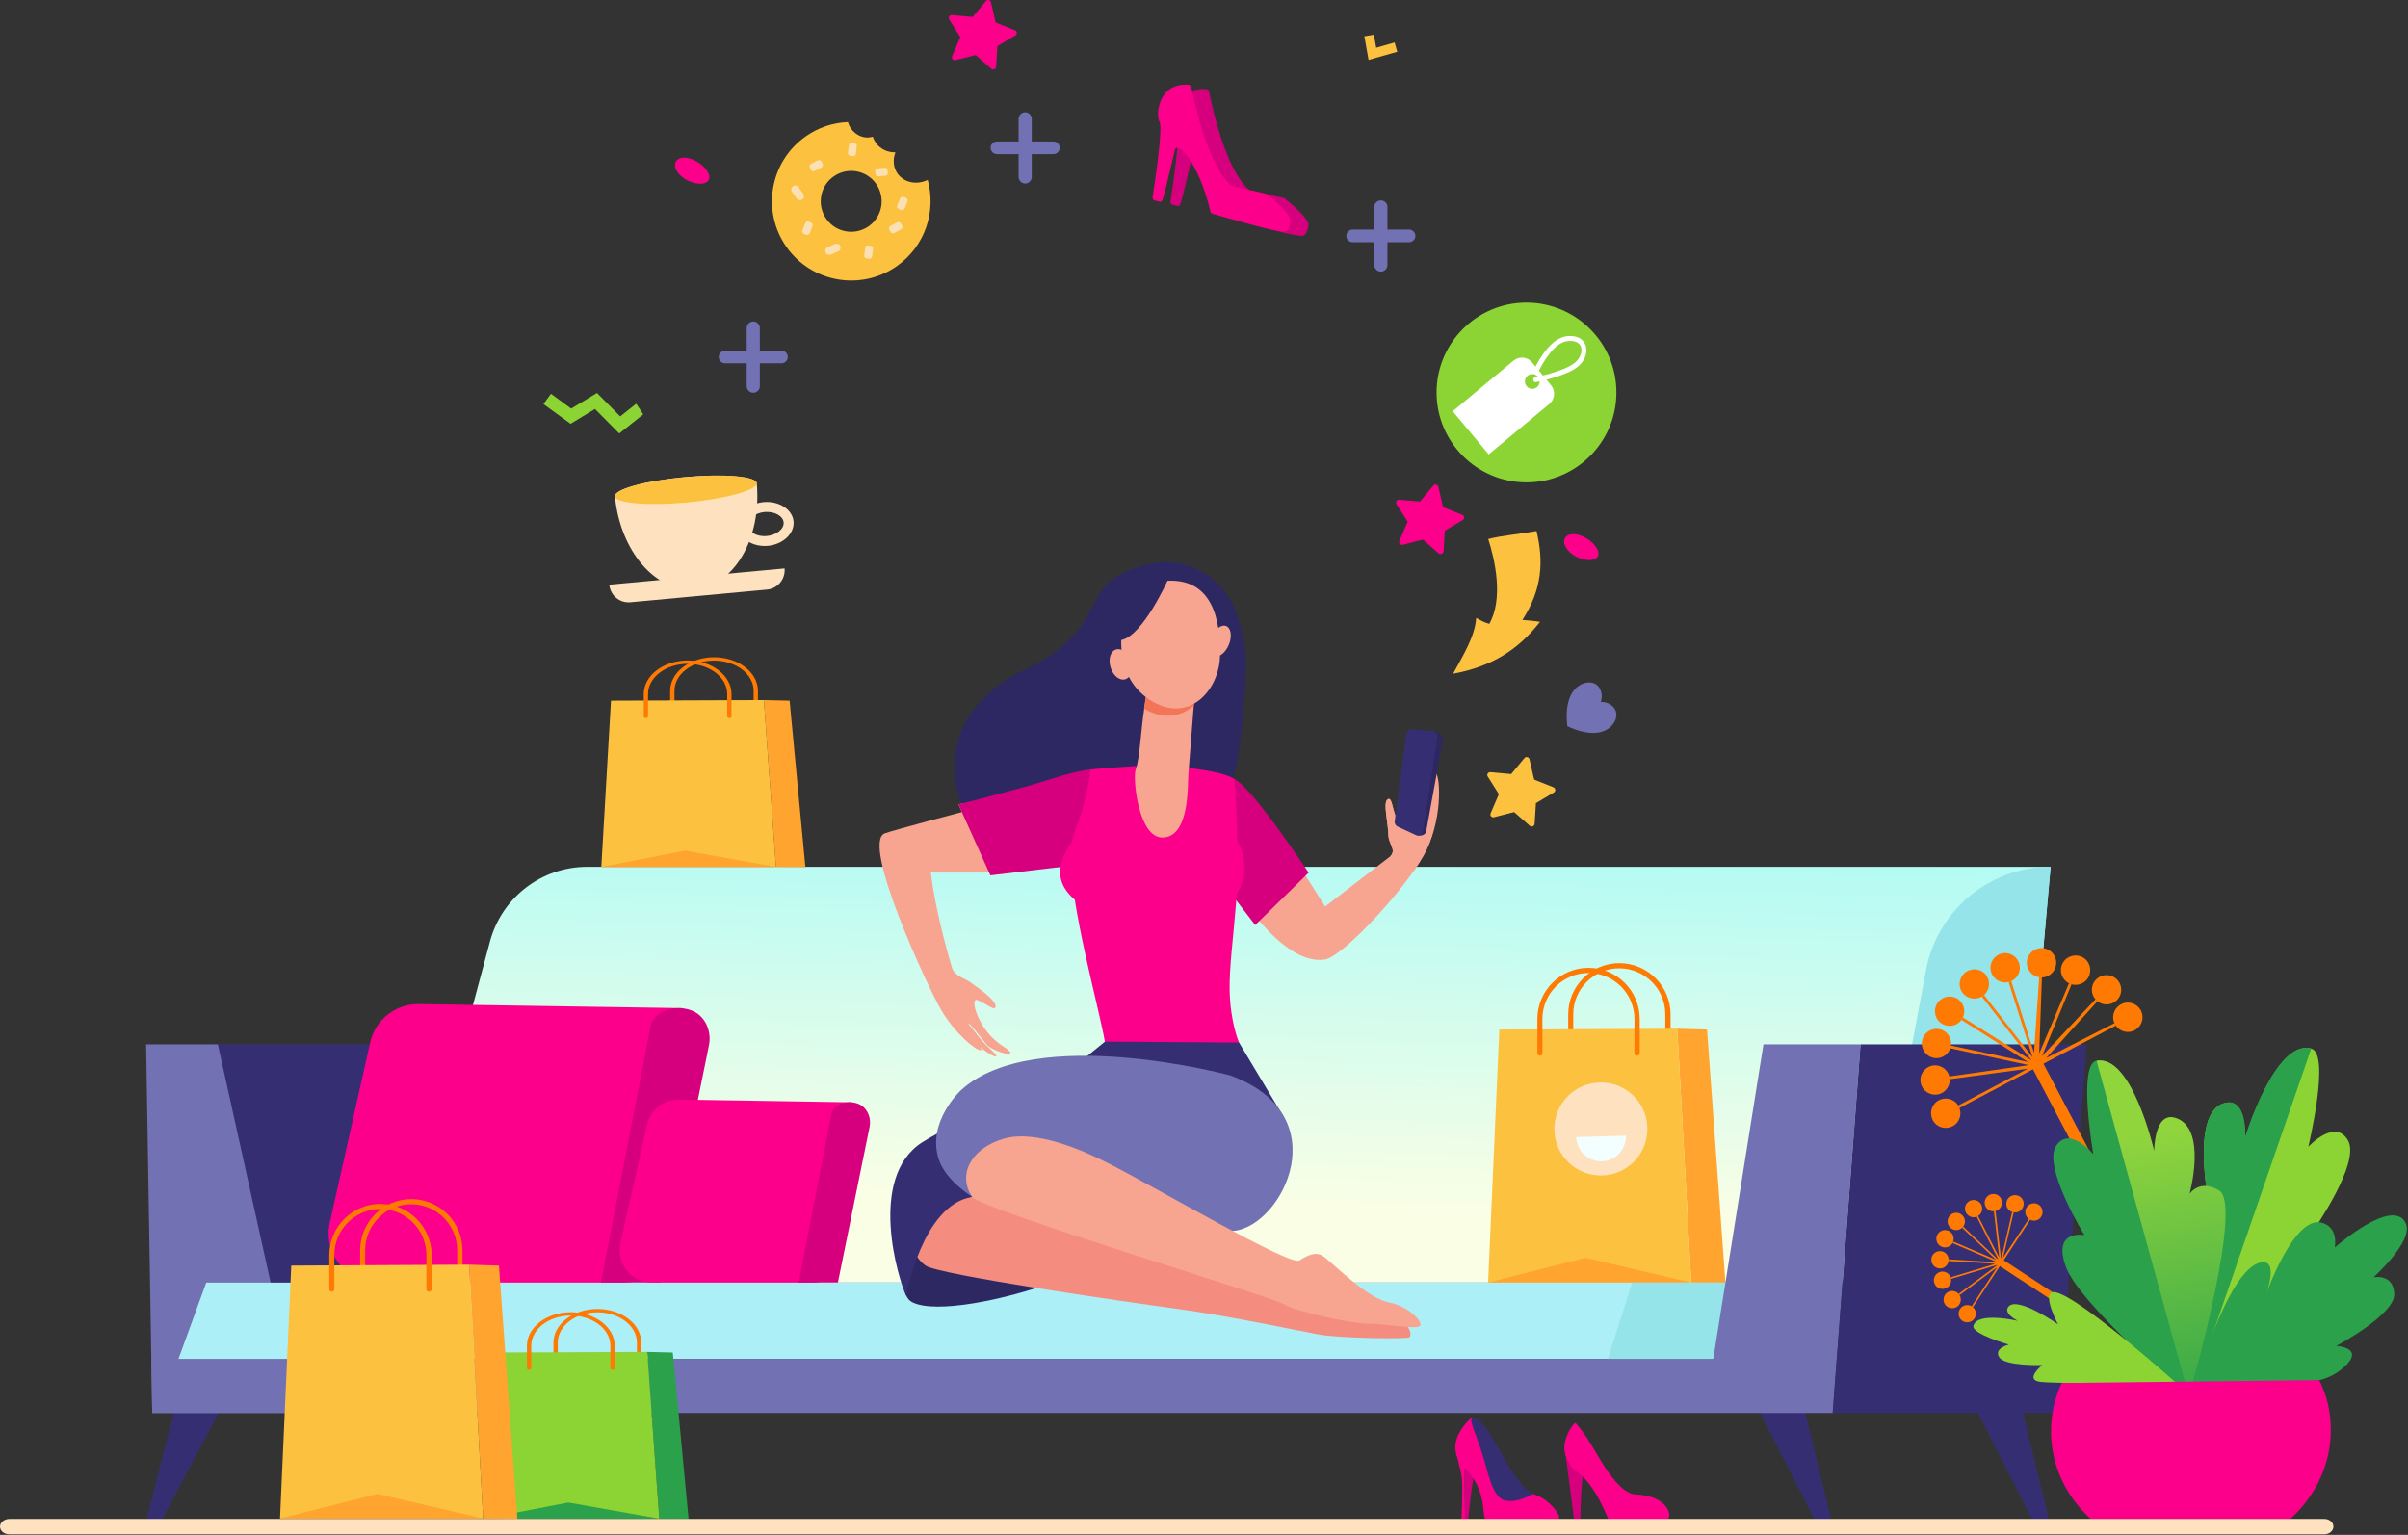 <svg width="2014" height="1284" viewBox="0 0 2014 1284" fill="none" xmlns="http://www.w3.org/2000/svg">
<rect x="0" y="0" width="2014" height="1284" fill="#333333" stroke="none"/>
<path d="M1041.42 543.844C1037.82 522.044 1034.12 500.244 1013.12 483.644C996.117 470.144 975.117 467.244 954.717 473.344C896.917 490.644 932.717 523.844 856.317 560.644C777.317 598.744 794.417 671.844 817.618 694.444C928.717 802.744 1026.62 676.044 1033.72 642.544C1039.12 617.744 1043.72 557.844 1041.42 543.844Z" fill="#2D2861"/>
<path d="M174.917 873.645L209.818 1072.94H368.417V873.645H174.917Z" fill="#352E73"/>
<path d="M146.917 1175.45L122.217 1272.85H134.617L184.717 1178.55L146.917 1175.45Z" fill="#352E73"/>
<path d="M1690.42 1175.45L1715.12 1277.15H1702.72L1652.62 1178.65L1690.42 1175.45Z" fill="#352E73"/>
<path d="M1508.32 1175.45L1533.02 1277.15H1520.72L1470.52 1178.65L1508.32 1175.45Z" fill="#352E73"/>
<path d="M409.818 787.545L333.417 1072.94H1684.02L1715.02 725.145H491.017C453.017 725.145 419.718 750.745 409.818 787.545Z" fill="url(#paint0_linear)"/>
<path d="M1610.82 811.745L1561.92 1072.94H1684.12L1715.12 725.145C1664.02 725.145 1620.22 761.545 1610.82 811.745Z" fill="#94E4EA"/>
<path d="M122.217 873.645L127.317 1182.04H250.517L182.217 873.645H122.217Z" fill="#7271B3"/>
<path d="M1427.72 861.245L1402.82 860.545L1414.52 1072.94L1443.12 1073.24L1427.72 861.245Z" fill="#FFA42F"/>
<path d="M1392.82 877.044V848.544C1392.82 827.344 1375.52 810.044 1354.32 810.044C1333.12 810.044 1315.82 827.344 1315.82 848.544V877.044C1315.82 879.844 1311.62 879.844 1311.62 877.044V848.544C1311.62 824.944 1330.82 805.744 1354.42 805.744C1378.02 805.744 1397.22 824.944 1397.22 848.544V877.044C1397.02 879.844 1392.82 879.844 1392.82 877.044Z" fill="#FF7A03"/>
<path d="M1414.52 1072.94H1244.62L1254.02 861.245L1402.82 860.545L1414.52 1072.94Z" fill="#FCC13F"/>
<path d="M1326.02 1052.24L1244.62 1072.94H1414.52L1326.02 1052.24Z" fill="#FFA42F"/>
<path d="M1367.02 880.945V852.445C1367.02 831.245 1349.72 813.945 1328.52 813.945C1307.32 813.945 1290.02 831.245 1290.02 852.445V880.945C1290.02 883.745 1285.82 883.745 1285.82 880.945V852.445C1285.82 828.845 1305.02 809.645 1328.62 809.645C1352.22 809.645 1371.42 828.845 1371.42 852.445V880.945C1371.22 883.745 1367.02 883.845 1367.02 880.945Z" fill="#FF7A03"/>
<path d="M1300.02 945.545C1300.62 967.045 1318.52 983.945 1340.02 983.345C1361.52 982.745 1378.42 964.845 1377.82 943.345C1377.22 921.845 1359.32 904.945 1337.82 905.545C1316.32 906.145 1299.42 924.045 1300.02 945.545Z" fill="#FEE2BF"/>
<path d="M1359.92 950.045C1360.22 961.545 1351.22 971.145 1339.72 971.445C1328.22 971.745 1318.62 962.745 1318.32 951.245L1359.92 950.045Z" fill="#F3FFFF"/>
<path d="M172.517 1072.95L149.217 1136.95H1521.22V1072.95H172.517Z" fill="#ADEFF7"/>
<path d="M1365.12 1072.95L1344.72 1136.95H1521.22V1072.95H1365.12Z" fill="#94E4EA"/>
<path d="M1556.12 873.645L1532.82 1182.04H127.317L126.617 1136.94H1432.92L1474.92 873.645H1556.12Z" fill="#7271B3"/>
<path d="M1556.12 873.645H1745.22L1721.92 1182.04H1532.82L1556.12 873.645Z" fill="#352E73"/>
<path d="M1351.92 328.345C1351.92 369.845 1318.22 403.545 1276.72 403.545C1235.22 403.545 1201.52 369.845 1201.52 328.345C1201.52 286.845 1235.22 253.145 1276.72 253.145C1318.22 253.245 1351.92 286.845 1351.92 328.345Z" fill="#8CD334"/>
<path d="M1297.32 322.344L1281.32 303.144C1277.42 298.444 1270.52 297.844 1265.82 301.744L1215.02 344.044L1245.12 380.144L1295.92 337.844C1300.52 333.944 1301.12 327.044 1297.32 322.344ZM1276.82 323.044C1274.62 320.444 1275.02 316.544 1277.62 314.344C1280.22 312.144 1284.12 312.544 1286.32 315.144C1288.52 317.744 1288.12 321.644 1285.52 323.844C1282.92 326.044 1279.02 325.744 1276.82 323.044Z" fill="white"/>
<path d="M1284.02 315.545C1284.22 315.545 1308.32 310.845 1317.32 303.345C1325.12 296.845 1325.62 283.845 1311.12 285.345C1299.72 286.545 1290.22 303.745 1286.62 311.145C1285.42 313.645 1281.72 311.845 1282.92 309.345C1287.72 299.445 1297.72 282.645 1310.62 281.245C1328.82 279.345 1331.32 297.045 1319.92 306.545C1310.12 314.745 1285.72 319.445 1284.72 319.645C1282.12 320.145 1281.32 316.045 1284.02 315.545Z" fill="white"/>
<path d="M1011.22 76.544C1013.32 87.144 1024.82 142.144 1044.92 159.044C1045.72 159.744 1073.72 165.344 1074.52 166.044C1097.12 184.444 1094.62 188.244 1094.02 190.444C1093.52 192.344 1092.12 197.244 1089.42 197.344C1084.62 197.544 1069.82 194.244 1029.02 182.444C1028.22 182.244 1027.52 181.544 1027.32 180.644C1017.32 138.944 999.518 120.944 997.518 129.244C987.118 171.844 987.918 173.144 984.518 172.244C982.918 171.544 978.417 171.844 978.917 168.544C980.617 157.644 987.718 110.644 984.718 105.544C981.318 99.944 983.617 72.544 1008.92 74.544C1010.02 74.644 1010.92 75.444 1011.22 76.544Z" fill="#D6007E"/>
<path d="M311.217 1175.45L286.417 1267.85H298.818L349.017 1178.35L311.217 1175.45Z" fill="#184655"/>
<path d="M532.118 337.744L518.718 348.344L499.318 328.744L477.718 341.844L460.818 329.444L454.518 338.044L477.218 354.544L497.618 342.144L517.918 362.644L538.018 346.644L532.118 337.744Z" fill="#8CD334"/>
<path d="M1323.82 467.845C1315.62 465.745 1308.62 459.345 1308.22 453.645C1307.82 447.945 1313.62 445.245 1321.22 447.745C1328.82 450.145 1335.72 456.545 1336.82 461.945C1337.82 467.345 1332.02 469.945 1323.82 467.845Z" fill="#FC008B"/>
<path d="M580.217 152.945C572.017 150.845 565.017 144.445 564.617 138.745C564.217 133.045 570.017 130.345 577.617 132.845C585.217 135.245 592.117 141.645 593.217 147.045C594.217 152.445 588.417 155.145 580.217 152.945Z" fill="#FC008B"/>
<path d="M1279.52 690.845L1266.42 679.345L1249.52 683.645C1247.62 684.145 1245.92 682.245 1246.72 680.345L1253.62 664.345L1244.32 649.645C1243.22 647.945 1244.62 645.845 1246.52 645.945L1263.92 647.545L1275.02 634.145C1276.32 632.645 1278.72 633.245 1279.22 635.145L1283.12 652.145L1299.32 658.645C1301.12 659.345 1301.32 661.945 1299.62 662.945L1284.62 671.845L1283.52 689.245C1283.32 691.145 1281.02 692.145 1279.52 690.845Z" fill="#FCC13F"/>
<path d="M829.118 57.544L816.018 46.044L799.118 50.344C797.218 50.844 795.518 48.944 796.318 47.044L803.218 31.044L793.917 16.344C792.817 14.644 794.218 12.544 796.118 12.644L813.518 14.244L824.618 0.844C825.918 -0.656 828.318 -0.056 828.818 1.844L832.718 18.844L848.917 25.344C850.717 26.044 850.918 28.644 849.218 29.644L834.218 38.544L833.118 55.944C832.918 57.844 830.618 58.844 829.118 57.544Z" fill="#FC008B"/>
<path d="M1203.22 462.945L1190.12 451.445L1173.22 455.745C1171.32 456.245 1169.62 454.345 1170.42 452.445L1177.32 436.445L1168.02 421.745C1166.92 420.045 1168.32 417.945 1170.22 418.045L1187.62 419.645L1198.82 406.245C1200.12 404.745 1202.52 405.345 1203.02 407.245L1206.92 424.245L1223.12 430.745C1224.92 431.445 1225.12 434.045 1223.42 435.045L1208.42 443.945L1207.32 461.345C1207.02 463.245 1204.72 464.245 1203.22 462.945Z" fill="#FC008B"/>
<path d="M1215.32 563.644C1246.52 557.844 1269.12 544.544 1288.02 520.244C1285.12 519.644 1275.02 518.644 1273.32 518.644C1289.82 492.944 1291.22 470.044 1285.12 444.244C1273.02 446.544 1256.22 447.944 1244.72 450.944C1250.32 468.244 1257.62 500.744 1245.62 521.944C1240.22 520.244 1239.42 519.444 1234.62 516.944C1233.82 532.044 1223.52 548.644 1215.32 563.644Z" fill="#FCC13F"/>
<path d="M1338.82 587.245C1338.82 587.245 1345.92 586.645 1350.12 592.445C1353.92 597.645 1351.42 604.945 1345.62 609.245C1338.82 614.245 1327.22 615.145 1310.92 607.545C1308.72 589.745 1313.22 578.945 1320.02 574.045C1325.92 569.745 1333.62 569.645 1337.32 574.945C1341.52 580.745 1338.82 587.245 1338.82 587.245Z" fill="#7271B3"/>
<path d="M1144.62 50.145L1141.12 30.345L1149.12 29.045L1151.02 39.945L1166.42 35.545L1168.62 43.345L1144.62 50.145Z" fill="#FCC13F"/>
<path d="M309.617 872.044L275.817 1022.84C270.017 1048.54 289.617 1072.94 315.917 1072.94H522.017C541.117 1072.94 547.017 1059.84 551.417 1041.24L578.818 894.044C583.117 875.744 576.517 843.544 570.217 843.344L350.617 839.944C331.017 839.544 313.917 852.944 309.617 872.044Z" fill="#FC008B"/>
<path d="M582.017 847.045C569.517 839.545 547.117 843.344 544.017 859.244L502.617 1072.84H552.617L592.917 874.645C595.217 863.745 590.717 852.345 582.017 847.045Z" fill="#D6007E"/>
<path d="M541.117 940.943L518.918 1040.04C515.118 1056.94 528.017 1072.94 545.217 1072.94H680.618C693.118 1072.94 697.017 1064.34 699.917 1052.14L717.917 955.443C720.717 943.443 716.417 922.243 712.217 922.143L567.918 919.843C555.218 919.543 543.917 928.443 541.117 940.943Z" fill="#FC008B"/>
<path d="M720.118 924.544C711.918 919.544 697.218 922.144 695.218 932.544L668.018 1072.84H700.818L727.318 942.644C728.718 935.444 725.818 928.044 720.118 924.544Z" fill="#D6007E"/>
<path d="M1678.12 1006.24C1677.62 1010.24 1680.52 1013.84 1684.52 1014.24C1688.52 1014.74 1692.12 1011.84 1692.52 1007.84C1693.02 1003.84 1690.12 1000.24 1686.12 999.845C1682.12 999.445 1678.52 1002.24 1678.12 1006.24Z" fill="#FF7A03"/>
<path d="M1688.92 1011.04C1686.22 1015.14 1679.72 1012.84 1680.32 1007.94C1680.62 1005.44 1682.92 1003.54 1685.52 1003.84C1689.02 1004.24 1690.82 1008.14 1688.92 1011.04Z" fill="#FF7A03"/>
<path d="M1641.72 1017.14C1644.32 1020.24 1643.92 1024.74 1640.82 1027.34C1637.72 1029.94 1633.22 1029.54 1630.62 1026.44C1628.02 1023.34 1628.42 1018.84 1631.52 1016.24C1634.62 1013.64 1639.12 1014.14 1641.72 1017.14Z" fill="#FF7A03"/>
<path d="M1640.32 1026.44C1638.32 1028.14 1635.42 1027.84 1633.72 1025.84C1632.42 1024.24 1632.22 1021.94 1633.42 1020.24C1633.62 1019.84 1633.92 1019.54 1634.32 1019.24C1635.32 1018.44 1636.52 1018.04 1637.72 1018.14C1641.82 1018.54 1643.42 1023.74 1640.32 1026.44Z" fill="#FF7A03"/>
<path d="M1674.42 1006.04C1674.42 1010.04 1671.22 1013.34 1667.22 1013.34C1663.22 1013.34 1659.92 1010.14 1659.92 1006.14C1659.92 1002.14 1663.12 998.844 1667.12 998.844C1671.22 998.744 1674.42 1002.04 1674.42 1006.04Z" fill="#FF7A03"/>
<path d="M1667.42 1012.14C1663.72 1012.14 1661.42 1007.94 1663.52 1004.84C1666.12 1000.94 1672.12 1002.84 1672.12 1007.34C1672.02 1010.04 1670.02 1012.14 1667.42 1012.14Z" fill="#FF7A03"/>
<path d="M1706.72 1018.54C1704.12 1021.64 1699.62 1022.04 1696.52 1019.44C1693.42 1016.84 1693.02 1012.34 1695.62 1009.24C1698.22 1006.14 1702.72 1005.74 1705.82 1008.34C1708.82 1010.84 1709.22 1015.44 1706.72 1018.54Z" fill="#FF7A03"/>
<path d="M1703.92 1018.04C1702.22 1020.04 1699.32 1020.34 1697.32 1018.64C1695.32 1017.04 1695.02 1014.04 1696.72 1012.04C1698.42 1010.04 1701.32 1009.74 1703.32 1011.44C1705.32 1013.14 1705.62 1016.04 1703.92 1018.04Z" fill="#FF7A03"/>
<path d="M1651.82 1102.24C1653.62 1098.64 1652.22 1094.34 1648.62 1092.54C1645.02 1090.74 1640.72 1092.14 1638.92 1095.74C1637.12 1099.34 1638.52 1103.64 1642.12 1105.44C1645.62 1107.24 1650.02 1105.74 1651.82 1102.24Z" fill="#FF7A03"/>
<path d="M1650.02 1100.34C1648.72 1102.34 1646.12 1103.04 1644.02 1101.94C1641.52 1100.74 1640.62 1097.54 1642.22 1095.14C1643.52 1093.14 1646.12 1092.44 1648.22 1093.54C1650.72 1094.84 1651.62 1097.94 1650.02 1100.34Z" fill="#FF7A03"/>
<path d="M1627.52 1077.64C1631.22 1076.04 1632.92 1071.74 1631.32 1068.14C1629.72 1064.44 1625.42 1062.74 1621.82 1064.34C1618.12 1065.94 1616.42 1070.24 1618.02 1073.84C1619.52 1077.54 1623.82 1079.24 1627.52 1077.64Z" fill="#FF7A03"/>
<path d="M1629.92 1073.14C1627.92 1076.24 1623.22 1075.84 1621.72 1072.44C1620.72 1070.04 1621.82 1067.34 1624.12 1066.24C1628.42 1064.44 1632.52 1069.24 1629.92 1073.14Z" fill="#FF7A03"/>
<path d="M1624.72 1043.24C1628.52 1044.34 1632.62 1042.24 1633.72 1038.34C1634.82 1034.44 1632.72 1030.44 1628.82 1029.34C1625.02 1028.24 1620.92 1030.34 1619.82 1034.24C1618.62 1038.04 1620.82 1042.04 1624.72 1043.24Z" fill="#FF7A03"/>
<path d="M1623.92 1039.04C1623.32 1037.94 1623.22 1036.64 1623.52 1035.44C1624.72 1031.44 1630.12 1030.94 1632.12 1034.54C1632.72 1035.64 1632.82 1036.94 1632.52 1038.14C1631.42 1042.14 1625.92 1042.74 1623.92 1039.04Z" fill="#FF7A03"/>
<path d="M1629.12 1080.94C1632.62 1078.94 1637.02 1080.14 1639.02 1083.54C1641.02 1087.04 1639.82 1091.44 1636.42 1093.44C1632.92 1095.44 1628.52 1094.24 1626.52 1090.84C1624.52 1087.34 1625.72 1082.94 1629.12 1080.94Z" fill="#FF7A03"/>
<path d="M1632.72 1090.84C1628.72 1089.74 1627.92 1084.34 1631.52 1082.24C1633.72 1080.94 1636.62 1081.74 1637.92 1083.94C1640.12 1087.54 1636.72 1091.94 1632.72 1090.84Z" fill="#FF7A03"/>
<path d="M1644.62 1015.04C1646.82 1018.34 1651.32 1019.34 1654.62 1017.14C1657.92 1014.94 1658.92 1010.44 1656.72 1007.14C1654.52 1003.84 1650.02 1002.84 1646.72 1005.04C1643.42 1007.14 1642.42 1011.64 1644.62 1015.04Z" fill="#FF7A03"/>
<path d="M1653.92 1016.25C1651.72 1017.65 1648.82 1017.05 1647.42 1014.95C1646.02 1012.75 1646.62 1009.85 1648.72 1008.45C1650.92 1007.05 1653.82 1007.65 1655.22 1009.75C1656.22 1011.35 1656.22 1013.35 1655.22 1014.95C1655.22 1015.05 1654.82 1015.65 1653.92 1016.25Z" fill="#FF7A03"/>
<path d="M1623.82 1046.74C1627.72 1047.44 1630.42 1051.14 1629.72 1055.14C1629.02 1059.04 1625.32 1061.74 1621.32 1061.04C1617.42 1060.34 1614.72 1056.64 1615.42 1052.64C1616.12 1048.64 1619.92 1046.04 1623.82 1046.74Z" fill="#FF7A03"/>
<path d="M1623.22 1058.65C1619.92 1058.05 1618.22 1054.25 1620.12 1051.45C1621.12 1049.85 1623.02 1049.05 1624.82 1049.35C1627.32 1049.75 1629.12 1052.25 1628.62 1054.75C1628.22 1057.35 1625.82 1059.05 1623.22 1058.65Z" fill="#FF7A03"/>
<path d="M1675.32 1052.14L1684.22 1014.14L1682.92 1013.84L1673.72 1053.44L1669.02 1013.04L1667.62 1013.24L1672.12 1052.04L1654.42 1017.24L1653.22 1017.84L1671.62 1054.14L1642.02 1026.14L1641.12 1027.14L1669.52 1053.94L1633.62 1038.64L1633.12 1039.94L1670.52 1055.94L1629.92 1053.54L1629.82 1054.94L1668.82 1057.24L1631.52 1068.54L1631.92 1069.84L1670.82 1058.04L1638.22 1082.34L1639.02 1083.44L1670.32 1060.14L1649.02 1092.84L1650.12 1093.54L1698.02 1020.44L1696.92 1019.64L1675.32 1052.14Z" fill="#FF7A03"/>
<path d="M1672.24 1051.87L1669.01 1056.81L1822.32 1157.27L1825.56 1152.34L1672.24 1051.87Z" fill="#FF7A03"/>
<path d="M1751.92 820.844C1747.92 826.344 1749.22 834.044 1754.72 837.944C1760.22 841.944 1767.92 840.644 1771.82 835.144C1775.82 829.644 1774.52 821.944 1769.02 818.044C1763.52 814.044 1755.82 815.344 1751.92 820.844Z" fill="#FF7A03"/>
<path d="M1763.92 836.844C1756.52 840.744 1748.92 831.944 1753.72 825.244C1756.22 821.744 1761.22 820.844 1764.82 823.444C1769.62 826.844 1769.12 834.144 1763.92 836.844Z" fill="#FF7A03"/>
<path d="M1689.12 807.244C1690.42 813.944 1686.12 820.344 1679.42 821.644C1672.72 822.944 1666.32 818.644 1665.02 811.944C1663.72 805.244 1668.02 798.844 1674.72 797.544C1681.32 796.244 1687.72 800.544 1689.12 807.244Z" fill="#FF7A03"/>
<path d="M1679.32 819.744C1675.02 820.644 1670.82 817.744 1670.02 813.544C1669.32 810.144 1671.02 806.644 1674.12 804.944C1674.82 804.544 1675.52 804.344 1676.32 804.144C1678.42 803.744 1680.52 804.144 1682.32 805.344C1688.12 809.244 1686.22 818.344 1679.32 819.744Z" fill="#FF7A03"/>
<path d="M1746.72 817.544C1743.42 823.444 1736.02 825.644 1730.02 822.344C1724.12 819.044 1721.92 811.644 1725.22 805.644C1728.52 799.744 1735.92 797.544 1741.92 800.844C1747.92 804.144 1749.92 811.544 1746.72 817.544Z" fill="#FF7A03"/>
<path d="M1731.12 820.844C1725.52 817.744 1725.72 809.744 1731.22 806.844C1738.22 803.144 1745.62 810.944 1741.92 817.644C1739.82 821.544 1735.02 822.944 1731.12 820.844Z" fill="#FF7A03"/>
<path d="M1784.12 862.444C1777.82 864.944 1770.72 861.744 1768.22 855.444C1765.72 849.144 1768.92 842.043 1775.22 839.543C1781.52 837.043 1788.62 840.243 1791.12 846.543C1793.62 852.843 1790.52 859.944 1784.12 862.444Z" fill="#FF7A03"/>
<path d="M1780.42 859.543C1776.32 861.143 1771.72 859.143 1770.12 855.043C1768.52 850.943 1770.52 846.342 1774.62 844.742C1778.72 843.142 1783.32 845.142 1784.92 849.242C1786.52 853.342 1784.52 857.943 1780.42 859.543Z" fill="#FF7A03"/>
<path d="M1634.32 941.444C1639.92 937.644 1641.32 929.944 1637.52 924.344C1633.72 918.744 1626.02 917.344 1620.42 921.144C1614.82 924.944 1613.42 932.644 1617.22 938.244C1621.02 943.844 1628.72 945.244 1634.32 941.444Z" fill="#FF7A03"/>
<path d="M1633.22 937.143C1629.62 939.043 1625.22 937.943 1623.02 934.543C1620.32 930.643 1621.62 925.243 1625.92 923.043C1629.52 921.143 1633.92 922.243 1636.12 925.643C1638.72 929.543 1637.42 934.943 1633.22 937.143Z" fill="#FF7A03"/>
<path d="M1618.42 885.143C1625.12 885.843 1631.22 880.843 1631.82 874.143C1632.52 867.443 1627.52 861.343 1620.82 860.743C1614.12 860.043 1608.02 865.043 1607.42 871.743C1606.72 878.443 1611.72 884.443 1618.42 885.143Z" fill="#FF7A03"/>
<path d="M1625.72 880.444C1620.22 883.344 1613.52 878.944 1614.12 872.644C1614.52 868.244 1618.42 865.044 1622.82 865.544C1630.62 866.244 1632.72 876.744 1625.72 880.444Z" fill="#FF7A03"/>
<path d="M1642.52 831.744C1647.22 836.544 1655.02 836.644 1659.92 831.944C1664.72 827.244 1664.82 819.444 1660.12 814.544C1655.42 809.744 1647.62 809.644 1642.72 814.344C1637.82 819.144 1637.72 826.944 1642.52 831.744Z" fill="#FF7A03"/>
<path d="M1644.82 825.044C1644.82 822.944 1645.72 820.944 1647.22 819.444C1652.22 814.544 1660.82 818.144 1660.72 825.244C1660.72 827.344 1659.82 829.344 1658.32 830.844C1653.32 835.744 1644.72 832.144 1644.82 825.044Z" fill="#FF7A03"/>
<path d="M1618.22 891.244C1625.02 891.144 1630.62 896.444 1630.72 903.244C1630.82 910.044 1625.52 915.644 1618.72 915.744C1611.92 915.844 1606.32 910.544 1606.22 903.744C1606.02 897.044 1611.42 891.444 1618.22 891.244Z" fill="#FF7A03"/>
<path d="M1615.42 908.944C1610.32 904.044 1613.62 895.444 1620.72 895.244C1625.12 895.144 1628.72 898.644 1628.82 903.044C1629.02 910.144 1620.42 913.844 1615.42 908.944Z" fill="#FF7A03"/>
<path d="M1695.22 806.344C1695.72 813.144 1701.62 818.144 1708.42 817.644C1715.22 817.144 1720.22 811.244 1719.72 804.444C1719.22 797.644 1713.32 792.644 1706.52 793.144C1699.72 793.744 1694.72 799.644 1695.22 806.344Z" fill="#FF7A03"/>
<path d="M1707.92 815.843C1703.52 816.143 1699.72 812.943 1699.42 808.543C1699.12 804.143 1702.32 800.343 1706.72 800.043C1711.12 799.743 1714.92 802.943 1715.22 807.343C1715.42 810.543 1713.82 813.543 1711.02 814.943C1710.72 815.043 1709.72 815.643 1707.92 815.843Z" fill="#FF7A03"/>
<path d="M1638.32 836.344C1643.62 840.544 1644.42 848.344 1640.22 853.644C1636.02 858.944 1628.22 859.744 1622.92 855.544C1617.62 851.344 1616.82 843.544 1621.02 838.244C1625.32 832.944 1633.02 832.144 1638.32 836.344Z" fill="#FF7A03"/>
<path d="M1627.72 853.445C1623.22 849.845 1624.02 842.844 1629.02 840.244C1631.82 838.744 1635.22 839.145 1637.72 841.045C1641.12 843.745 1641.72 848.744 1638.92 852.244C1636.12 855.644 1631.12 856.145 1627.72 853.445Z" fill="#FF7A03"/>
<path d="M1711.32 885.143L1754.32 837.543L1752.62 835.943L1707.92 883.443L1732.62 823.343L1730.52 822.443L1705.52 881.343L1707.82 817.543L1705.52 817.443L1701.22 880.743L1682.12 820.643L1679.92 821.343L1699.92 884.343L1659.32 832.243L1657.52 833.643L1699.02 886.943L1641.62 851.143L1640.42 853.143L1696.22 888.443L1631.62 874.643L1631.12 876.943L1696.92 891.043L1630.22 900.543L1630.52 902.843L1696.02 894.043L1637.62 924.943L1638.72 926.943L1769.72 857.943L1768.62 855.843L1711.32 885.143Z" fill="#FF7A03"/>
<path d="M1705.78 883.597L1697.02 888.213L1841.69 1162.74L1850.44 1158.12L1705.78 883.597Z" fill="#FF7A03"/>
<path d="M1834.32 1165.74C1834.32 1165.74 1934.82 1091.14 1948.62 1059.04C1962.42 1026.94 1934.02 1030.54 1934.02 1030.54C1934.02 1030.54 1974.62 973.044 1963.82 954.044C1953.02 935.044 1930.62 959.344 1930.62 959.344C1930.62 959.344 1949.42 881.544 1933.12 877.244C1902.62 869.144 1877.62 952.844 1877.62 952.844C1877.62 952.844 1879.82 918.044 1860.82 922.744C1832.02 929.844 1847.22 1004.64 1847.22 1004.64C1847.22 1004.64 1838.02 991.344 1822.22 1004.04C1793.92 1026.54 1834.32 1165.74 1834.32 1165.74Z" fill="#8CD334"/>
<path d="M1818.02 1005.84C1833.82 993.244 1847.22 1004.54 1847.22 1004.54C1847.22 1004.54 1832.02 929.744 1860.82 922.644C1879.92 917.944 1877.72 951.244 1877.72 951.244C1877.72 951.244 1902.72 869.044 1933.12 877.044L1833.62 1165.34C1829.22 1147.44 1791.52 1027.04 1818.02 1005.84Z" fill="#2BA14C"/>
<path d="M1834.52 1163.14C1834.52 1163.14 1902.82 1164.24 1939.82 1154.64C1948.42 1152.44 1954.82 1148.54 1958.82 1145.14C1980.12 1127.34 1954.02 1125.94 1954.02 1125.94C1954.02 1125.94 2003.22 1099.84 2002.52 1082.44C2001.82 1065.04 1985.12 1068.54 1985.12 1068.54C1985.12 1068.54 2019.12 1038.04 2012.12 1023.34C2001.42 1000.64 1952.72 1043.64 1952.72 1043.64C1952.72 1043.64 1956.42 1026.34 1941.32 1022.74C1918.52 1017.34 1895.52 1082.04 1895.52 1082.04C1895.52 1082.04 1906.42 1052.94 1890.72 1056.14C1862.62 1061.84 1834.52 1163.14 1834.52 1163.14Z" fill="#2BA14C"/>
<path d="M1830.22 1168.84C1830.22 1168.84 1738.82 1090.84 1727.72 1059.44C1716.52 1028.04 1743.32 1033.24 1743.32 1033.24C1743.32 1033.24 1708.22 976.044 1719.62 958.644C1731.02 941.244 1750.82 965.644 1750.82 965.644C1750.82 965.644 1737.62 890.544 1753.42 887.344C1782.92 881.544 1800.82 970.644 1800.82 970.644C1800.82 970.644 1805.62 942.044 1820.42 948.444C1842.32 957.944 1827.42 1013.84 1827.42 1013.84C1827.42 1013.84 1837.32 987.544 1851.62 1000.54C1877.22 1023.74 1830.22 1168.84 1830.22 1168.84Z" fill="#2BA14C"/>
<path d="M1856.02 995.843C1839.52 985.943 1831.32 998.743 1831.32 998.743C1831.32 998.743 1846.52 943.643 1819.52 935.143C1801.62 929.543 1801.72 962.743 1801.72 962.743C1801.72 962.743 1783.02 881.543 1753.52 887.443L1830.72 1167.84C1835.92 1150.84 1875.62 1007.64 1856.02 995.843Z" fill="url(#paint1_linear)"/>
<path d="M1821.02 1157.64C1821.02 1157.64 1720.62 1157.64 1706.62 1156.04C1692.62 1154.44 1708.12 1141.94 1708.12 1141.94C1708.12 1141.94 1676.92 1143.04 1672.12 1135.44C1667.32 1127.84 1680.12 1124.84 1680.12 1124.84C1680.12 1124.84 1649.02 1115.84 1650.52 1109.24C1653.32 1096.94 1687.62 1104.94 1687.62 1104.94C1687.62 1104.94 1674.82 1098.74 1680.02 1092.94C1687.82 1084.24 1721.22 1107.84 1721.22 1107.84C1721.22 1107.84 1708.72 1084.14 1716.12 1081.14C1729.42 1075.84 1821.02 1157.64 1821.02 1157.64Z" fill="#8CD334"/>
<path d="M1748.52 1270.64H1915.62C1936.92 1251.24 1949.82 1224.44 1949.42 1195.04C1949.22 1180.24 1946.12 1167.24 1939.72 1154.54L1724.32 1156.94C1718.32 1169.84 1715.22 1184.04 1715.42 1198.84C1715.82 1226.94 1728.42 1252.14 1748.52 1270.64Z" fill="#FC008B"/>
<path d="M562.717 1131.45L541.317 1130.95L551.417 1270.45L575.917 1270.65L562.717 1131.45Z" fill="#2BA14C"/>
<path d="M532.717 1141.94V1123.14C532.717 1109.14 517.917 1097.84 499.617 1097.84C481.317 1097.84 466.517 1109.24 466.517 1123.14V1141.84C466.517 1143.64 462.917 1143.64 462.917 1141.84V1123.14C462.917 1107.64 479.417 1095.04 499.617 1095.04C519.917 1095.04 536.318 1107.64 536.318 1123.14V1141.84C536.318 1143.74 532.717 1143.74 532.717 1141.94Z" fill="#FF7A03"/>
<path d="M551.417 1270.45H405.317L413.417 1131.45L541.317 1130.95L551.417 1270.45Z" fill="#8CD334"/>
<path d="M475.317 1256.95L405.317 1270.45H551.417L475.317 1256.95Z" fill="#2BA14C"/>
<path d="M510.517 1144.54V1125.84C510.517 1111.84 495.717 1100.54 477.417 1100.54C459.117 1100.54 444.317 1111.94 444.317 1125.84V1144.54C444.317 1146.34 440.717 1146.34 440.717 1144.54V1125.84C440.717 1110.34 457.217 1097.74 477.417 1097.74C497.717 1097.74 514.117 1110.34 514.117 1125.84V1144.54C514.217 1146.34 510.517 1146.34 510.517 1144.54Z" fill="#FF7A03"/>
<path d="M660.417 586.145L638.917 585.645L649.018 725.245L673.618 725.445L660.417 586.145Z" fill="#FFA42F"/>
<path d="M630.318 596.644V577.944C630.318 563.944 615.518 552.644 597.218 552.644C578.918 552.644 564.118 564.044 564.118 577.944V596.644C564.118 598.444 560.518 598.444 560.518 596.644V577.944C560.518 562.444 577.018 549.844 597.218 549.844C617.518 549.844 633.917 562.444 633.917 577.944V596.644C634.017 598.544 630.318 598.544 630.318 596.644Z" fill="#FF7A03"/>
<path d="M649.017 725.245H502.917L511.017 586.145L638.917 585.645L649.017 725.245Z" fill="#FCC13F"/>
<path d="M572.917 711.645L502.917 725.245H649.017L572.917 711.645Z" fill="#FFA42F"/>
<path d="M608.217 599.343V580.643C608.217 566.643 593.417 555.343 575.117 555.343C556.817 555.343 542.017 566.743 542.017 580.643V599.343C542.017 601.143 538.417 601.143 538.417 599.343V580.643C538.417 565.143 554.917 552.543 575.117 552.543C595.417 552.543 611.818 565.143 611.818 580.643V599.343C611.818 601.143 608.217 601.143 608.217 599.343Z" fill="#FF7A03"/>
<path d="M417.318 1058.75L392.417 1057.95L404.117 1270.35L432.717 1270.65L417.318 1058.75Z" fill="#FFA42F"/>
<path d="M382.417 1074.44V1045.94C382.417 1024.74 365.117 1007.44 343.917 1007.44C322.717 1007.44 305.417 1024.74 305.417 1045.94V1074.44C305.417 1077.24 301.217 1077.24 301.217 1074.44V1045.94C301.217 1022.34 320.417 1003.14 344.017 1003.14C367.617 1003.14 386.817 1022.34 386.817 1045.94V1074.44C386.617 1077.24 382.417 1077.24 382.417 1074.44Z" fill="#FF7A03"/>
<path d="M404.117 1270.35H234.217L243.617 1058.75L392.417 1057.95L404.117 1270.35Z" fill="#FCC13F"/>
<path d="M315.617 1249.74L234.217 1270.34H404.117L315.617 1249.74Z" fill="#FFA42F"/>
<path d="M356.617 1078.44V1049.94C356.617 1028.74 339.317 1011.44 318.117 1011.44C296.917 1011.44 279.617 1028.74 279.617 1049.94V1078.44C279.617 1081.24 275.417 1081.24 275.417 1078.44V1049.94C275.417 1026.34 294.617 1007.14 318.217 1007.14C341.817 1007.14 361.017 1026.34 361.017 1049.94V1078.44C360.817 1081.24 356.617 1081.24 356.617 1078.44Z" fill="#FF7A03"/>
<path d="M801.618 672.844L828.318 732.244L858.917 728.644L848.018 664.844L801.618 672.844Z" fill="#F7CC7F"/>
<path d="M1224.62 1222.95L1225.32 1270.85H1228.02C1228.02 1270.85 1231.32 1236.85 1233.12 1234.25C1234.92 1231.65 1224.62 1222.95 1224.62 1222.95Z" fill="#D6007E"/>
<path d="M1225.32 1270.75H1222.32C1222.32 1270.75 1223.82 1241.55 1222.32 1234.15C1220.82 1226.75 1218.02 1215.85 1218.02 1215.85L1224.62 1222.85L1225.32 1270.75Z" fill="#FC008B"/>
<path d="M1231.42 1185.55C1230.82 1185.65 1227.22 1189.75 1226.02 1194.95C1224.82 1200.15 1221.22 1205.55 1221.22 1205.55C1221.22 1205.55 1242.82 1247.05 1247.42 1255.95C1252.02 1264.85 1287.32 1257.25 1287.32 1257.25C1287.32 1257.25 1288.22 1253.95 1281.82 1249.85C1275.42 1245.65 1267.82 1237.25 1261.02 1225.15C1254.22 1213.05 1239.42 1184.55 1231.42 1185.55Z" fill="#352E73"/>
<path d="M1281.82 1249.84C1281.82 1249.84 1269.82 1257.54 1259.02 1255.34C1248.32 1253.14 1244.62 1231.94 1240.12 1217.44C1235.62 1202.84 1229.82 1190.34 1230.62 1187.94L1231.32 1185.54C1231.32 1185.54 1221.82 1193.14 1218.42 1203.54C1216.52 1209.34 1216.92 1214.54 1219.12 1219.44C1220.82 1223.34 1223.72 1227.04 1227.32 1230.74C1235.52 1238.94 1239.52 1250.84 1240.42 1260.24C1241.32 1269.64 1241.72 1270.04 1242.52 1270.74C1243.22 1271.44 1298.52 1271.34 1303.12 1270.54C1307.72 1269.94 1295.02 1252.54 1281.82 1249.84Z" fill="#FC008B"/>
<path d="M1309.12 1214.34L1316.52 1270.94H1321.72C1321.72 1270.94 1322.42 1236.94 1324.22 1234.34C1326.02 1231.74 1309.12 1214.34 1309.12 1214.34Z" fill="#D6007E"/>
<path d="M1367.72 1250.14C1356.82 1249.64 1344.72 1232.24 1336.22 1217.54C1328.62 1204.34 1324.52 1198.14 1317.62 1190.24C1317.62 1190.24 1313.12 1193.24 1309.62 1203.74C1307.72 1209.54 1308.12 1214.74 1310.32 1219.64C1312.02 1223.54 1314.32 1228.04 1318.52 1230.94C1335.12 1242.34 1344.62 1270.64 1345.42 1271.34C1346.12 1272.04 1389.72 1271.54 1394.32 1270.74C1398.92 1269.94 1396.52 1251.34 1367.72 1250.14Z" fill="#FC008B"/>
<path d="M810.017 856.044C809.517 856.344 815.117 862.744 819.917 868.944C824.717 875.144 834.717 882.544 833.217 883.644C832.017 884.544 825.317 880.644 820.017 876.044C821.017 877.744 821.217 878.744 820.117 878.644C815.517 878.344 798.617 864.244 787.417 845.344C776.217 826.444 719.617 704.744 740.017 697.144C747.517 694.344 810.917 677.544 827.417 673.244L835.417 729.944H778.517C782.717 765.344 795.717 807.944 796.417 810.144C798.417 816.144 808.317 819.444 810.117 820.744C820.217 827.744 833.017 836.944 832.717 841.844C832.417 846.744 824.017 838.844 817.317 836.544C810.617 834.244 818.217 861.944 838.017 874.644C857.817 887.344 830.217 880.044 825.217 873.844C820.117 867.644 810.817 855.544 810.017 856.044Z" fill="#F7A491"/>
<path d="M1196.62 652.346C1195.82 651.346 1195.12 652.646 1194.52 655.046C1193.52 647.546 1190.12 639.046 1188.52 638.846C1186.62 638.546 1190.22 650.846 1189.12 658.646C1188.02 666.446 1187.82 675.646 1187.22 675.546C1186.22 675.246 1187.82 664.746 1188.82 656.746C1189.82 648.746 1175.52 619.246 1180.62 642.346C1185.72 665.446 1170.82 690.246 1167.72 683.746C1164.52 677.246 1164.22 665.746 1160.42 668.846C1156.62 671.946 1161.02 687.546 1161.32 699.846C1161.32 701.246 1162.72 705.146 1164.52 709.646C1165.42 711.946 1164.72 714.646 1162.82 716.346L1108.32 758.346L1077.62 710.046L1030.22 738.046C1030.22 738.046 1070.32 808.046 1107.92 802.746C1122.92 800.646 1174.62 744.446 1190.72 715.546C1206.72 686.946 1200.32 656.546 1196.62 652.346Z" fill="#F7A491"/>
<path d="M1032.12 651.445C1047.62 658.845 1094.52 730.045 1094.52 730.045L1049.82 773.845L1020.32 735.345C1020.32 735.345 1013.02 642.345 1032.12 651.445Z" fill="#D6007E"/>
<path d="M912.217 643.744C912.217 643.744 902.617 644.144 878.217 651.944C851.617 660.444 801.617 672.944 801.617 672.944L828.317 732.244L917.517 721.644C917.517 721.644 926.217 643.744 912.217 643.744Z" fill="#D6007E"/>
<path d="M1036.32 872.146C1012.42 884.846 925.917 882.846 925.917 882.846C923.617 858.946 901.717 785.046 896.417 733.546C889.717 697.746 904.917 697.246 912.217 643.746C912.217 643.346 949.317 640.846 949.317 640.846L987.917 641.846C987.917 641.846 1021.52 644.546 1032.12 651.546C1032.82 652.046 1037.12 712.446 1033.82 755.346C1031.52 784.546 1028.22 808.146 1028.42 827.446C1028.82 855.346 1036.32 872.146 1036.32 872.146Z" fill="#FC008B"/>
<path d="M924.217 871.346L834.917 943.646C834.917 943.646 1000.92 1030.45 1058.52 1013.95L1074.22 935.446L1036.32 872.146L924.217 871.346Z" fill="#352E73"/>
<path d="M908.217 966.845C908.217 966.845 844.617 957.145 806.517 987.745C768.417 1018.45 743.717 1079.75 763.117 1089.45C782.517 1099.15 839.417 1087.95 884.317 1071.55C929.217 1055.15 944.817 975.845 908.217 966.845Z" fill="#2D2861"/>
<path d="M766.117 1030.44C760.817 1041.84 765.517 1052.84 774.317 1058.84C785.217 1066.34 935.417 1088.24 986.717 1095.24C1026.72 1100.64 1087.02 1113.44 1103.42 1116.44C1119.92 1119.44 1177.82 1120.44 1178.92 1118.64C1182.02 1113.74 1175.22 1104.44 1163.22 1101.44C1151.22 1098.44 1143.02 1100.74 1119.82 1084.94C1096.62 1069.24 1087.62 1081.94 1081.72 1085.64C1075.72 1089.34 813.217 1001.14 813.217 1001.14C813.217 1001.14 777.917 1004.94 766.117 1030.44Z" fill="#F48C7F"/>
<path d="M911.917 885.346C911.917 885.346 795.717 939.846 771.217 955.646C725.317 985.246 751.417 1070.55 757.917 1084.05C757.917 1084.05 771.218 1008.05 813.118 1001.25L820.618 965.346L911.917 885.346Z" fill="#352E73"/>
<path d="M1028.62 899.546C1028.62 899.546 864.817 855.445 803.517 912.245C803.517 912.245 774.817 938.646 785.217 970.046C791.117 987.846 813.217 1001.25 813.217 1001.25C813.217 1001.25 870.017 952.645 893.217 960.845C916.417 969.045 1006.42 1032.55 1032.32 1029.65C1072.72 1025.25 1119.82 932.446 1028.62 899.546Z" fill="#7271B3"/>
<path d="M925.817 972.545C908.417 963.745 867.017 944.445 839.317 952.645C811.617 960.845 800.718 983.245 813.118 1001.24C820.418 1011.84 1062.12 1084.24 1073.42 1090.94C1084.62 1097.64 1131.02 1107.44 1145.22 1107.44C1159.42 1107.44 1185.62 1112.64 1187.82 1108.94C1190.02 1105.24 1177.32 1092.44 1161.62 1089.54C1145.92 1086.54 1124.22 1065.64 1115.22 1058.14C1106.22 1050.64 1103.32 1043.84 1086.82 1054.44C1079.02 1059.54 966.217 992.945 925.817 972.545Z" fill="#F7A491"/>
<path d="M1040.72 723.246C1042.02 761.046 1004.42 771.446 962.517 771.446C920.617 771.446 886.717 752.946 886.717 730.046C886.717 707.146 914.517 676.446 956.417 675.046C1008.92 673.346 1039.82 694.246 1040.72 723.246Z" fill="#FC008B"/>
<path d="M959.117 578.546C959.117 578.546 958.217 584.846 956.917 593.546C954.417 609.446 953.117 635.646 949.917 643.546C947.117 650.546 952.017 700.646 972.117 700.646C995.317 700.646 993.217 656.246 993.917 647.646C994.617 639.146 996.917 609.946 998.417 590.546C999.217 580.046 999.817 572.346 999.817 572.346L959.117 578.546Z" fill="#F7A491"/>
<path d="M998.517 590.146C999.317 579.846 999.817 572.346 999.817 572.346L959.017 578.546C959.017 578.546 958.017 584.446 956.817 592.846C973.417 602.446 988.317 599.446 998.517 590.146Z" fill="#F47458"/>
<path d="M971.917 486.246C971.917 486.246 955.817 489.846 945.917 505.046C936.017 520.146 929.217 564.746 961.917 585.646C994.617 606.446 1020.02 577.046 1020.42 548.246C1020.82 519.446 1014.62 481.146 971.917 486.246Z" fill="#F7A491"/>
<path d="M1027.82 539.244C1025.02 546.144 1019.52 550.444 1015.42 548.844C1011.32 547.244 1010.42 540.244 1013.12 533.344C1015.92 526.444 1021.42 522.144 1025.52 523.744C1029.62 525.344 1030.62 532.244 1027.82 539.244Z" fill="#F7A491"/>
<path d="M976.717 485.245C976.717 485.245 956.217 531.245 938.217 535.345C920.217 539.445 920.517 562.545 920.517 562.545C920.517 562.545 920.917 509.145 937.817 496.845C954.617 484.645 976.717 485.245 976.717 485.245Z" fill="#2D2861"/>
<path d="M945.717 553.146C947.917 560.046 945.917 566.746 941.217 568.246C936.517 569.746 931.017 565.346 928.917 558.446C926.717 551.546 928.717 544.846 933.417 543.346C938.017 541.946 943.517 546.346 945.717 553.146Z" fill="#F7A491"/>
<path d="M1201.02 646.846C1200.22 645.846 1195.12 652.746 1194.52 655.046C1193.52 647.546 1190.12 639.046 1188.52 638.846C1186.62 638.546 1190.22 650.846 1189.12 658.646C1188.02 666.446 1187.82 675.646 1187.22 675.546C1186.22 675.246 1187.82 664.746 1188.82 656.746C1189.82 648.746 1175.52 619.246 1180.62 642.346C1185.72 665.446 1170.82 690.246 1167.72 683.746C1164.52 677.246 1164.22 665.746 1160.42 668.846C1156.62 671.946 1161.02 687.546 1161.32 699.846C1161.32 701.246 1162.72 705.146 1164.52 709.646C1165.42 711.946 1164.72 714.646 1162.82 716.346L1182.72 728.346C1185.92 723.546 1188.62 719.246 1190.72 715.546C1206.72 686.946 1204.72 650.946 1201.02 646.846Z" fill="#F7A491"/>
<path d="M1198.22 611.645L1183.62 698.245L1184.62 698.645C1189.32 700.145 1192.32 697.545 1192.72 696.045L1206.32 621.545C1206.92 618.245 1207.52 612.445 1198.22 611.645Z" fill="#2D2861"/>
<path d="M1176.22 614.045L1166.52 686.945C1166.22 688.845 1167.32 690.745 1169.02 691.545L1183.92 698.445C1186.62 699.645 1189.72 698.045 1190.12 695.045L1202.22 616.745C1202.62 614.245 1200.82 611.845 1198.22 611.645L1180.92 610.145C1178.62 609.945 1176.52 611.645 1176.22 614.045Z" fill="#352E73"/>
<path d="M641.517 493.243L527.217 503.843C518.317 504.643 510.417 498.143 509.617 489.143L656.217 475.543C657.017 484.543 650.417 492.443 641.517 493.243Z" fill="#FEE2BF"/>
<path d="M638.818 420.043C626.018 421.243 616.418 430.443 617.318 440.443C618.218 450.543 629.418 457.743 642.218 456.643C655.018 455.443 664.618 446.243 663.718 436.243C662.818 426.243 651.618 418.943 638.818 420.043ZM641.418 448.443C633.318 449.243 626.018 445.243 625.518 439.743C625.018 434.343 631.418 429.043 639.518 428.343C647.618 427.643 654.918 431.543 655.418 437.043C655.918 442.443 649.518 447.643 641.418 448.443Z" fill="#FEE2BF"/>
<path d="M632.917 404.244C637.217 450.244 614.118 489.944 581.318 492.944C548.618 495.944 518.618 461.144 514.318 415.144C513.818 409.344 539.918 402.144 572.618 399.144C605.418 396.144 632.417 398.444 632.917 404.244Z" fill="#FEE2BF"/>
<path d="M632.917 404.243C633.417 410.043 607.318 417.243 574.618 420.343C541.918 423.343 514.918 421.043 514.318 415.243C513.818 409.443 539.918 402.243 572.618 399.243C605.418 396.143 632.417 398.443 632.917 404.243Z" fill="#FCC13F"/>
<path d="M750.717 145.245C747.017 140.045 746.617 133.445 748.917 127.445C742.517 127.645 736.318 124.845 732.518 119.445C731.418 117.845 730.518 116.145 730.018 114.345C723.718 116.445 716.218 113.845 711.818 107.645C710.618 105.945 709.717 104.045 709.217 102.145C696.917 102.645 684.517 106.545 673.717 114.245C643.817 135.345 636.718 176.745 657.818 206.645C678.918 236.545 720.317 243.645 750.217 222.545C773.717 205.945 783.217 176.845 775.917 150.545C766.717 154.945 756.117 152.845 750.717 145.245ZM726.618 189.245C715.118 197.345 699.218 194.645 691.118 183.145C683.018 171.645 685.717 155.745 697.217 147.645C708.717 139.545 724.617 142.245 732.717 153.745C740.817 165.245 738.118 181.145 726.618 189.245Z" fill="#FCC13F"/>
<path d="M671.018 166.845C669.518 167.945 667.418 167.545 666.318 166.045L662.418 160.545C661.318 159.045 661.718 156.945 663.218 155.845C664.718 154.745 666.818 155.145 667.918 156.645L671.818 162.145C672.918 163.645 672.518 165.745 671.018 166.845Z" fill="#FAE0B2"/>
<path d="M742.318 142.345L742.518 144.645C742.618 145.845 741.718 146.945 740.518 147.045L734.618 147.545C733.418 147.645 732.318 146.745 732.218 145.545L732.018 143.245C731.918 142.045 732.818 140.945 734.018 140.845L739.918 140.345C741.218 140.245 742.218 141.145 742.318 142.345Z" fill="#FAE0B2"/>
<path d="M676.318 185.444L678.318 186.244C679.518 186.744 680.018 188.044 679.618 189.144L677.218 195.144C676.718 196.344 675.418 196.844 674.318 196.444L672.318 195.644C671.118 195.144 670.618 193.844 671.018 192.744L673.418 186.744C673.818 185.544 675.118 184.944 676.318 185.444Z" fill="#FAE0B2"/>
<path d="M755.718 164.745L757.718 165.545C758.918 166.045 759.418 167.345 759.018 168.445L756.618 174.445C756.118 175.645 754.818 176.145 753.718 175.745L751.718 174.945C750.518 174.445 750.018 173.145 750.418 172.045L752.818 166.045C753.318 164.845 754.618 164.245 755.718 164.745Z" fill="#FAE0B2"/>
<path d="M687.017 135.044L688.017 136.944C688.617 138.044 688.218 139.444 687.118 140.044L681.417 143.044C680.317 143.644 678.918 143.244 678.318 142.144L677.318 140.244C676.718 139.144 677.117 137.744 678.217 137.144L683.917 134.144C685.017 133.544 686.417 133.944 687.017 135.044Z" fill="#FAE0B2"/>
<path d="M753.517 186.944L754.517 188.844C755.117 189.944 754.718 191.344 753.618 191.944L747.917 194.944C746.817 195.544 745.418 195.144 744.818 194.044L743.818 192.144C743.218 191.044 743.617 189.644 744.717 189.044L750.417 186.044C751.617 185.444 752.917 185.844 753.517 186.944Z" fill="#FAE0B2"/>
<path d="M712.518 119.545L714.718 119.845C715.918 120.045 716.818 121.145 716.618 122.345L715.818 128.745C715.618 129.945 714.518 130.845 713.318 130.645L711.118 130.345C709.918 130.145 709.018 129.045 709.218 127.845L710.018 121.445C710.118 120.245 711.318 119.345 712.518 119.545Z" fill="#FAE0B2"/>
<path d="M726.118 205.344L728.318 205.644C729.518 205.844 730.418 206.944 730.218 208.144L729.418 214.544C729.218 215.744 728.118 216.644 726.918 216.444L724.718 216.144C723.518 215.944 722.618 214.844 722.818 213.644L723.618 207.244C723.718 206.044 724.818 205.144 726.118 205.344Z" fill="#FAE0B2"/>
<path d="M702.818 205.844C703.518 207.544 702.818 209.544 701.118 210.244L694.918 212.944C693.218 213.644 691.218 212.944 690.518 211.244C689.818 209.544 690.518 207.544 692.218 206.844L698.418 204.144C700.118 203.344 702.118 204.144 702.818 205.844Z" fill="#FAE0B2"/>
<path d="M996.318 72.944C998.418 83.544 1009.92 138.544 1030.02 155.444C1030.82 156.144 1058.82 161.744 1059.62 162.444C1082.22 180.844 1079.72 184.644 1079.12 186.844C1078.72 188.744 1077.22 193.644 1074.52 193.744C1069.72 193.944 1054.92 190.644 1014.12 178.844C1013.32 178.644 1012.62 177.944 1012.42 177.044C1002.42 135.344 984.618 117.344 982.618 125.644C972.218 168.244 973.018 169.544 969.618 168.644C968.018 167.944 963.518 168.244 964.018 164.944C965.718 154.044 972.818 107.044 969.818 101.944C966.418 96.344 968.718 68.944 994.018 70.944C995.218 71.044 996.118 71.844 996.318 72.944Z" fill="#FC008B"/>
<path d="M653.618 293.343H635.517V274.443C635.517 271.443 633.017 268.943 630.017 268.943C627.017 268.943 624.517 271.443 624.517 274.443V293.343H606.417C603.517 293.343 601.117 295.743 601.117 298.643C601.117 301.543 603.517 303.943 606.417 303.943H624.517V323.043C624.517 326.043 627.017 328.543 630.017 328.543C633.017 328.543 635.517 326.043 635.517 323.043V303.943H653.618C656.518 303.943 658.917 301.543 658.917 298.643C658.817 295.643 656.518 293.343 653.618 293.343Z" fill="#7271B3"/>
<path d="M881.018 118.343H862.917V99.443C862.917 96.443 860.417 93.943 857.417 93.943C854.417 93.943 851.917 96.443 851.917 99.443V118.343H833.818C830.918 118.343 828.518 120.743 828.518 123.643C828.518 126.543 830.918 128.943 833.818 128.943H851.917V148.043C851.917 151.043 854.417 153.543 857.417 153.543C860.417 153.543 862.917 151.043 862.917 148.043V128.943H881.018C883.918 128.943 886.318 126.543 886.318 123.643C886.218 120.643 883.918 118.343 881.018 118.343Z" fill="#7271B3"/>
<path d="M1178.52 192.045H1160.42V173.145C1160.42 170.145 1157.92 167.645 1154.92 167.645C1151.92 167.645 1149.42 170.145 1149.42 173.145V192.045H1131.32C1128.42 192.045 1126.02 194.445 1126.02 197.345C1126.02 200.245 1128.42 202.645 1131.32 202.645H1149.42V221.745C1149.42 224.745 1151.92 227.245 1154.92 227.245C1157.92 227.245 1160.42 224.745 1160.42 221.745V202.645H1178.52C1181.42 202.645 1183.82 200.245 1183.82 197.345C1183.72 194.445 1181.42 192.045 1178.52 192.045Z" fill="#7271B3"/>
<path d="M1943.92 1270.64H8.017C3.917 1270.64 0.317 1273.24 0.017 1276.64C-0.283 1280.44 3.317 1283.54 7.717 1283.54H1943.92C1948.22 1283.54 1951.62 1280.64 1951.62 1277.04C1951.62 1273.54 1948.22 1270.64 1943.92 1270.64Z" fill="#FEE2BF"/>
<defs>
<linearGradient id="paint0_linear" x1="1035.83" y1="533.865" x2="1020.7" y2="1012.64" gradientUnits="userSpaceOnUse">
<stop stop-color="#8BF9FD"/>
<stop offset="0.99" stop-color="#FAFEE5"/>
</linearGradient>
<linearGradient id="paint1_linear" x1="1845.84" y1="1169.46" x2="1806.4" y2="942.456" gradientUnits="userSpaceOnUse">
<stop stop-color="#37A849"/>
<stop offset="0.99" stop-color="#91D53D"/>
</linearGradient>
</defs>
</svg>
